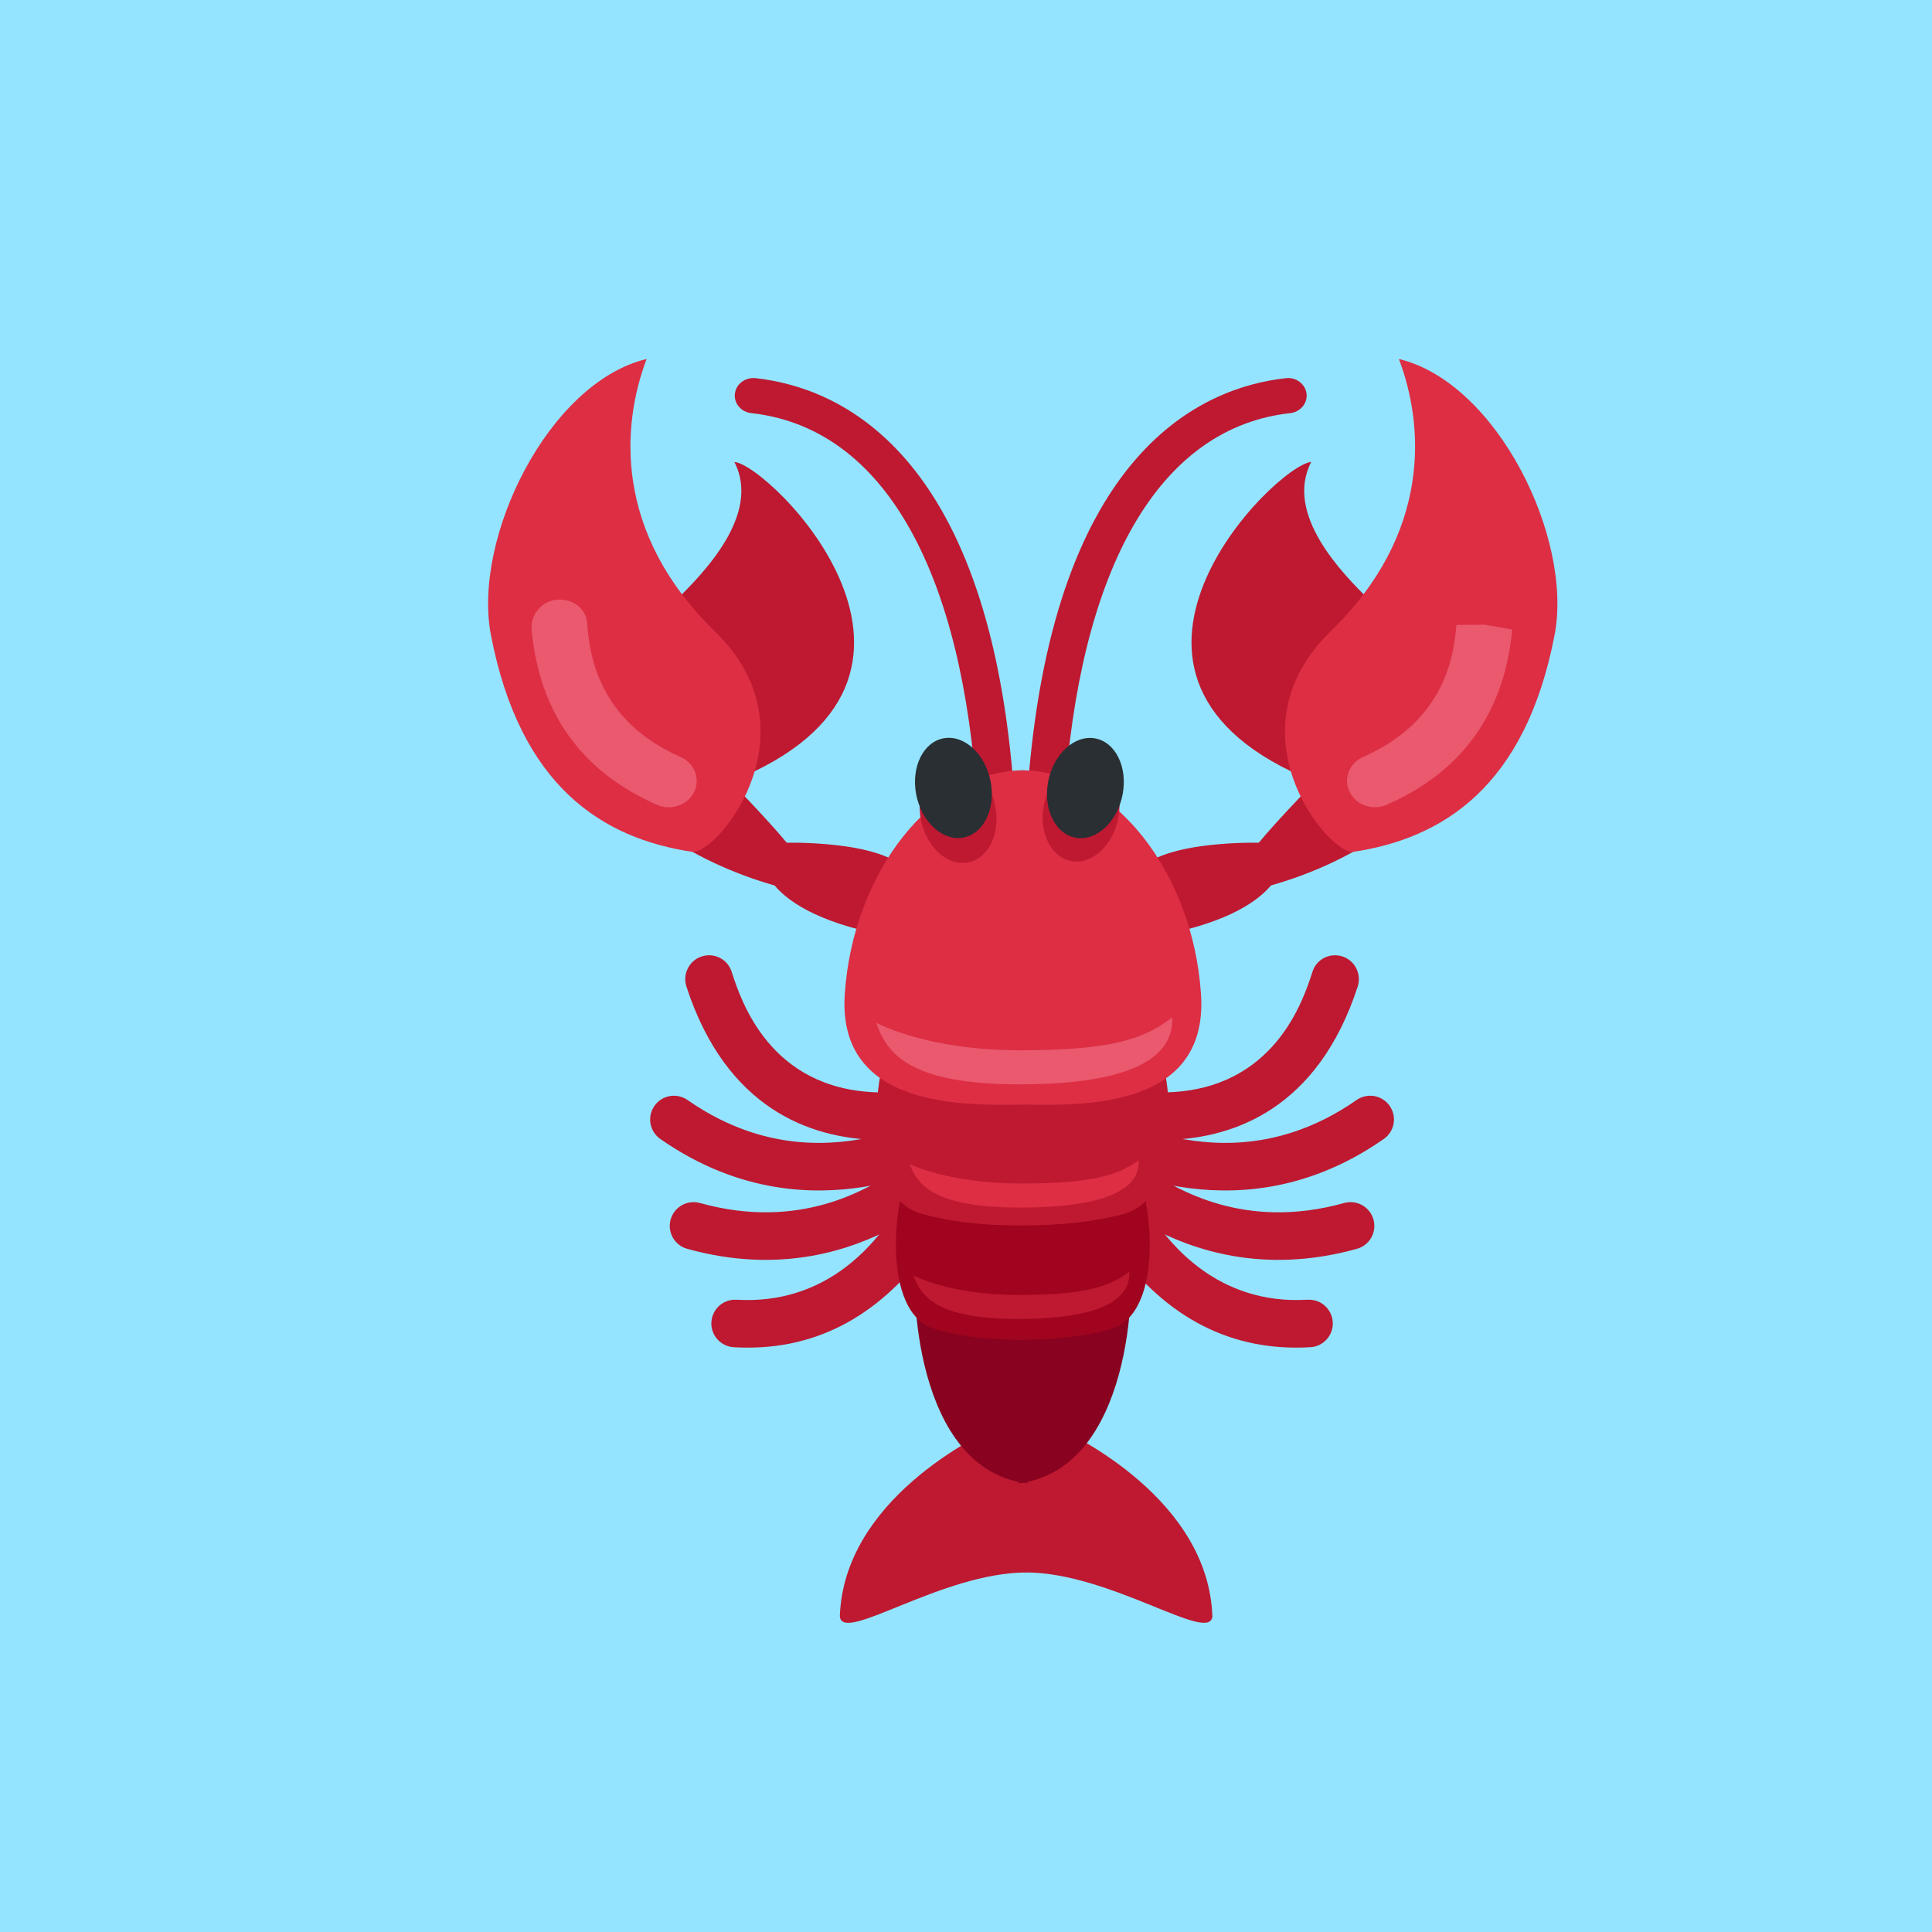 <?xml version="1.0"?>
<svg width="64" height="64" xmlns="http://www.w3.org/2000/svg" xmlns:svg="http://www.w3.org/2000/svg">
 <g class="layer">
  <title>Background</title>
  <rect fill="#94e4ff" height="64" id="svg_4" stroke-width="0" width="64" x="0" y="0"/>
 </g>
 <g class="layer">
  <title>Main</title>
  <g id="svg_37">
   <path d="m29.049,37.76l-0.064,0c-2.117,-0.069 -4.919,-1.006 -6.246,-5.077c-0.135,-0.413 0.089,-0.864 0.503,-0.999c0.414,-0.135 0.857,0.085 0.992,0.499l0.003,0.011c0.312,0.959 1.263,3.876 4.8,3.991c0.435,0.015 0.776,0.378 0.762,0.812c-0.014,0.415 -0.344,0.743 -0.75,0.763zm-5.348,5.637c0.151,-0.221 0.411,-0.359 0.698,-0.342c3.034,0.181 4.578,-1.938 5.086,-2.634c0.256,-0.352 0.749,-0.429 1.1,-0.173c0.352,0.256 0.414,0.747 0.173,1.1c-1.698,2.33 -3.869,3.434 -6.453,3.28c-0.434,-0.026 -0.766,-0.399 -0.74,-0.834c0.01,-0.148 0.059,-0.284 0.136,-0.397z" fill="#be1931" id="svg_34"/>
   <path d="m28.564,39.325c0.421,-0.064 0.767,-0.141 1.022,-0.2l0.179,-0.04c0.426,-0.092 0.695,-0.511 0.603,-0.937c-0.092,-0.425 -0.515,-0.698 -0.937,-0.603l-0.193,0.043c-1.087,0.245 -3.635,0.824 -6.463,-1.149c-0.357,-0.248 -0.849,-0.161 -1.096,0.195c-0.249,0.357 -0.161,0.848 0.195,1.096c2.665,1.86 5.165,1.826 6.69,1.595z" fill="#be1931" id="svg_35"/>
   <path d="m29.605,40.656c0.376,-0.199 1.053,-0.624 1.053,-0.624c0.371,-0.228 0.487,-0.712 0.259,-1.084c-0.227,-0.37 -0.718,-0.488 -1.084,-0.259l-0.168,0.105c-0.944,0.591 -3.156,1.981 -6.479,1.057c-0.419,-0.116 -0.854,0.129 -0.97,0.548c-0.117,0.419 0.129,0.854 0.548,0.97c3.131,0.87 5.479,0.009 6.841,-0.713z" fill="#be1931" id="svg_36"/>
  </g>
  <g id="svg_43">
   <path d="m38.109,40.656c-0.376,-0.199 -1.053,-0.624 -1.053,-0.624c-0.371,-0.228 -0.487,-0.712 -0.259,-1.084c0.227,-0.37 0.718,-0.488 1.084,-0.259l0.168,0.105c0.944,0.591 3.156,1.981 6.479,1.057c0.419,-0.116 0.854,0.129 0.97,0.548c0.117,0.419 -0.129,0.854 -0.548,0.97c-3.131,0.87 -5.479,0.009 -6.841,-0.713z" fill="#be1931" id="svg_41"/>
   <path d="m39.15,39.325c-0.421,-0.064 -0.767,-0.141 -1.022,-0.2l-0.179,-0.04c-0.426,-0.092 -0.695,-0.511 -0.603,-0.937c0.092,-0.425 0.515,-0.698 0.937,-0.603l0.193,0.043c1.087,0.245 3.635,0.824 6.463,-1.149c0.357,-0.248 0.849,-0.161 1.096,0.195c0.249,0.357 0.161,0.848 -0.195,1.096c-2.664,1.86 -5.165,1.826 -6.69,1.595z" fill="#be1931" id="svg_40"/>
   <path d="m38.665,37.76l0.064,0c2.117,-0.069 4.919,-1.006 6.246,-5.077c0.135,-0.413 -0.089,-0.864 -0.503,-0.999c-0.414,-0.135 -0.857,0.085 -0.992,0.499l-0.003,0.011c-0.312,0.959 -1.263,3.876 -4.8,3.991c-0.435,0.015 -0.776,0.378 -0.762,0.812c0.015,0.415 0.344,0.743 0.75,0.763zm5.348,5.637c-0.151,-0.221 -0.411,-0.359 -0.698,-0.342c-3.034,0.181 -4.578,-1.938 -5.086,-2.634c-0.256,-0.352 -0.749,-0.429 -1.1,-0.173c-0.352,0.256 -0.414,0.747 -0.173,1.1c1.698,2.33 3.869,3.434 6.453,3.28c0.434,-0.026 0.766,-0.399 0.74,-0.834c-0.009,-0.148 -0.058,-0.284 -0.136,-0.397z" fill="#be1931" id="svg_39"/>
  </g>
  <path d="m22.363,19.912c0.929,-0.908 2.861,-2.869 1.964,-4.609c1.172,0.09 8.348,7.179 -0.074,10.576c-1.324,-0.16 -1.89,-5.967 -1.89,-5.967l0,0zm10.837,27.27c-0.897,0.383 -5.251,2.531 -5.379,6.365c0.085,0.92 3.373,-1.457 6.189,-1.457l0,-4.026l-0.81,-0.881l0,0l-0,0z" fill="#BE1931" id="svg_9"/>
  <path d="m34.782,47.181c0.897,0.384 5.251,2.531 5.379,6.365c-0.085,0.92 -3.373,-1.457 -6.189,-1.457l0,-4.026l0.81,-0.881l0,0zm-14.084,-21.335c0.164,1.666 3.675,3.368 6.206,3.762c0.324,-0.664 -1.673,-2.608 -2.751,-3.784c-0.603,-0.657 -0.866,-2.219 -2.699,-1.54s-0.755,1.562 -0.755,1.562z" fill="#BE1931" id="svg_10"/>
  <path d="m25.772,27.921c-0.809,0 -1.025,2.045 3.075,2.965s1.927,-1.023 1.295,-1.943c-0.81,-1.176 -4.37,-1.022 -4.37,-1.022z" fill="#BE1931" id="svg_11"/>
  <path d="m30.371,41.43c-0.231,1.151 -0.093,7.247 3.658,7.707l0,-8.167l-3.658,0.459z" fill="#89021F" id="svg_12"/>
  <path d="m45.399,19.912c-0.929,-0.908 -2.861,-2.869 -1.964,-4.609c-1.172,0.09 -8.348,7.179 0.074,10.576c1.324,-0.16 1.89,-5.967 1.89,-5.967z" fill="#BE1931" id="svg_13"/>
  <path d="m47.063,25.846c-0.164,1.666 -3.675,3.368 -6.206,3.762c-0.324,-0.664 1.673,-2.608 2.751,-3.784c0.603,-0.657 0.866,-2.219 2.699,-1.54s0.755,1.562 0.755,1.562l0,0z" fill="#BE1931" id="svg_14"/>
  <path d="m41.99,27.921c0.809,0 1.025,2.045 -3.075,2.965s-1.927,-1.023 -1.295,-1.943c0.809,-1.176 4.37,-1.022 4.37,-1.022z" fill="#BE1931" id="svg_15"/>
  <path d="m46.34,11.892c3.253,0.781 5.776,5.936 5.157,9.147c-0.966,5.015 -3.696,6.746 -6.706,7.185c-0.924,-0.068 -4.068,-4.05 -0.712,-7.311s3.095,-6.826 2.261,-9.021z" fill="#DD2E44" id="svg_16"/>
  <path d="m32.936,26.414c-0.319,0 -0.591,-0.232 -0.615,-0.537c-0.615,-7.402 -3.255,-11.731 -7.435,-12.192c-0.339,-0.037 -0.582,-0.326 -0.541,-0.647c0.04,-0.318 0.339,-0.546 0.686,-0.511c2.797,0.308 7.623,2.44 8.522,13.258c0.026,0.321 -0.227,0.601 -0.567,0.627l-0.049,0.001zm1.752,0l-0.049,-0.001c-0.34,-0.024 -0.594,-0.305 -0.567,-0.627c0.899,-10.819 5.726,-12.951 8.523,-13.258c0.334,-0.044 0.645,0.191 0.686,0.511c0.038,0.319 -0.204,0.61 -0.542,0.647c-4.179,0.46 -6.82,4.79 -7.435,12.192c-0.025,0.305 -0.295,0.537 -0.615,0.537l0,0z" fill="#BE1931" id="svg_17"/>
  <path d="m33.974,38.7c0,1.166 0.023,3.877 0.023,5.684c-0.712,0 -1.842,-0.019 -3.012,-0.35c-1.849,-0.525 -1.375,-4.547 -0.759,-5.48l3.747,0.146z" fill="#A0041E" id="svg_18"/>
  <path d="m33.917,34.269c0,1.297 0.027,4.315 0.027,6.327c-0.809,0 -2.095,-0.02 -3.426,-0.389c-2.104,-0.584 -1.564,-5.061 -0.864,-6.1l4.262,0.162z" fill="#BE1931" id="svg_19"/>
  <path d="m33.917,25.517c0,2.528 0.345,10.284 0.345,11.07c-1.726,0 -6.549,0.393 -6.278,-3.653c0.269,-4.045 2.913,-7.417 5.934,-7.417z" fill="#DD2E44" id="svg_20"/>
  <path d="m37.397,41.43c0.231,1.151 0.093,7.247 -3.658,7.707l0,-8.167l3.658,0.459z" fill="#89021F" id="svg_21"/>
  <path d="m33.793,38.7c0,1.166 -0.188,3.877 -0.188,5.684c0.712,0 2.006,-0.019 3.175,-0.35c1.849,-0.525 1.375,-4.547 0.759,-5.48l-3.746,0.146z" fill="#A0041E" id="svg_22"/>
  <path d="m33.851,34.269c0,1.297 -0.204,4.315 -0.204,6.327c0.809,0 2.273,-0.02 3.603,-0.389c2.104,-0.584 1.564,-5.061 0.864,-6.1l-4.262,0.162z" fill="#BE1931" id="svg_23"/>
  <path d="m33.851,25.517c0,2.528 -0.259,10.284 -0.259,11.07c1.726,0 6.463,0.393 6.193,-3.653s-2.913,-7.417 -5.934,-7.417zm-12.431,-13.625c-3.253,0.781 -5.776,5.936 -5.157,9.147c0.966,5.015 3.696,6.746 6.706,7.185c0.924,-0.068 4.068,-4.05 0.712,-7.311s-3.094,-6.826 -2.261,-9.021l-0,0z" fill="#DD2E44" id="svg_24"/>
  <ellipse cx="22.247" cy="22.748" fill="#BE1931" id="svg_25" rx="1.015" ry="1.435" transform="matrix(1.216 -0.204 0.216 1.148 -0.228 5.351)"/>
  <ellipse cx="12.617" cy="21.594" fill="#BE1931" id="svg_26" rx="1.435" ry="1.015" transform="matrix(0.216 -1.148 1.216 0.204 6.829 36.959)"/>
  <ellipse cx="22.122" cy="22.04" fill="#292F33" id="svg_27" rx="1.015" ry="1.435" transform="matrix(1.216 -0.204 0.216 1.148 -0.078 5.313)"/>
  <ellipse cx="12.732" cy="20.93" fill="#292F33" id="svg_28" rx="1.435" ry="1.015" transform="matrix(0.216 -1.148 1.216 0.204 7.754 36.452)"/>
  <path d="m29.025,33.881c0.347,0.984 1.043,2.04 4.749,2.04c2.587,0 5.134,-0.437 5.058,-2.222c-0.965,0.765 -2.162,1.093 -5.058,1.093c-3.089,0 -4.749,-0.912 -4.749,-0.912z" fill="#EA596E" id="svg_29"/>
  <path d="m30.133,38.564c0.269,0.694 0.807,1.438 3.675,1.438c2.001,0 3.974,-0.308 3.914,-1.567c-0.747,0.54 -1.673,0.77 -3.914,0.77c-2.391,-0.001 -3.675,-0.642 -3.675,-0.642z" fill="#DD2E44" id="svg_30"/>
  <path d="m30.261,42.254c0.253,0.694 0.76,1.438 3.463,1.438c1.887,0 3.745,-0.308 3.689,-1.567c-0.704,0.54 -1.576,0.771 -3.689,0.771c-2.252,0 -3.463,-0.642 -3.463,-0.642z" fill="#BE1931" id="svg_31"/>
  <path d="m22.152,26.741c-0.131,0 -0.264,-0.026 -0.39,-0.082c-2.503,-1.1 -3.9,-3.054 -4.152,-5.805c-0.044,-0.48 0.327,-0.947 0.836,-0.988c0.51,-0.042 0.955,0.269 1.001,0.75l0.007,0.089c0.079,0.859 0.288,3.139 3.09,4.371c0.463,0.204 0.665,0.724 0.448,1.162c-0.157,0.317 -0.49,0.504 -0.84,0.504zm23.397,0c-0.348,0 -0.683,-0.187 -0.84,-0.505c-0.216,-0.437 -0.016,-0.958 0.448,-1.162c2.802,-1.232 3.011,-3.512 3.089,-4.371l0.932,-0.009l0.915,0.16c-0.253,2.751 -1.651,4.705 -4.154,5.805c-0.126,0.057 -0.259,0.083 -0.39,0.083z" fill="#EA596E" id="svg_32"/>
  <g fill="#BE1931" id="svg_5"/>
  <g fill="#BE1931" id="svg_1"/>
  <g fill="#BE1931" id="svg_33"/>
  <g fill="#BE1931" id="svg_38"/>
 </g>
</svg>